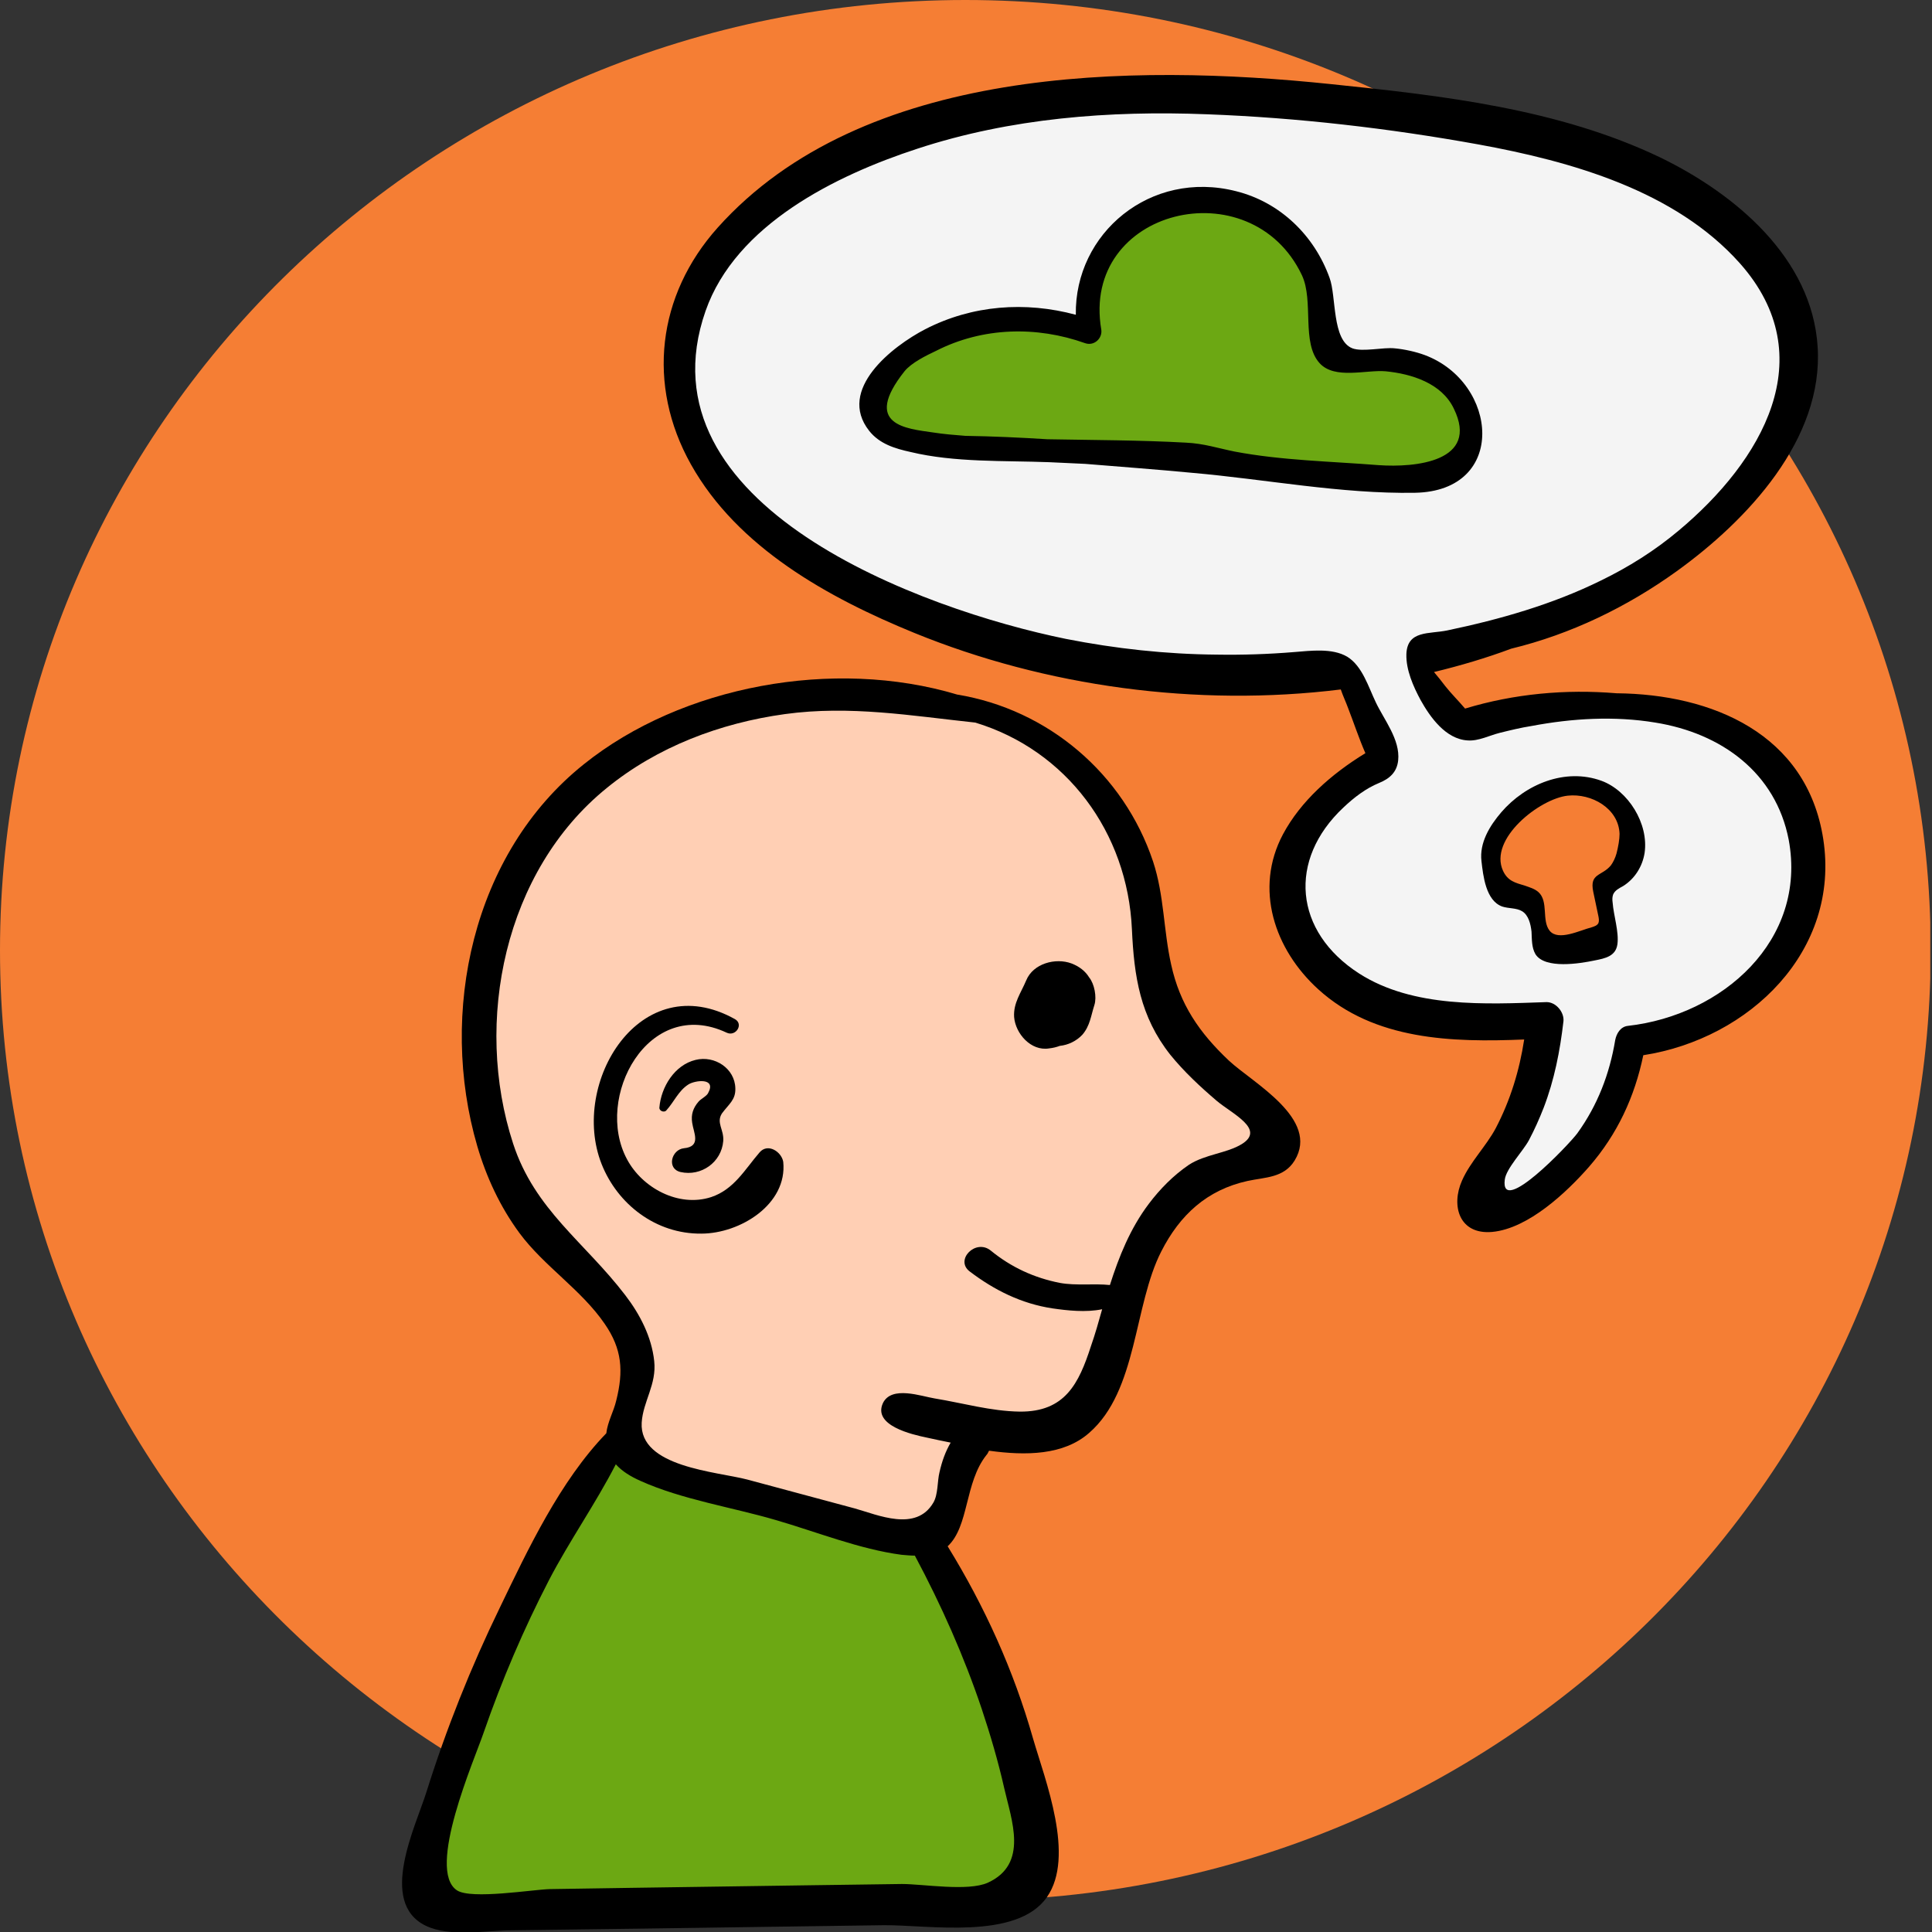<svg width="136" height="136" viewBox="0 0 136 136" fill="none" xmlns="http://www.w3.org/2000/svg">
<rect x="0" y="0" width="136" height="136" fill="#333333" stroke="none"/>
<g clip-path="url(#clip0)">
<path d="M67.954 133.787C105.484 133.787 135.908 103.838 135.908 66.894C135.908 29.949 105.484 0 67.954 0C30.424 0 0 29.949 0 66.894C0 103.838 30.424 133.787 67.954 133.787Z" fill="#F57E34"/>
<path d="M35.359 64.202C32.565 71.618 34.083 80.44 39.217 86.51C40.979 88.603 43.197 90.487 44.169 93.059C45.08 95.481 43.227 101.581 45.445 103.136C45.84 103.435 46.356 103.525 46.842 103.645C53.312 105.14 59.752 106.605 66.223 108.1C66.861 105.469 67.499 102.837 68.106 100.206C69.594 100.505 71.113 100.953 72.602 100.744C76.217 100.206 78.07 96.259 78.92 92.79C79.771 89.321 80.53 85.314 83.599 83.4C85.178 82.383 87.122 82.144 88.945 81.666C89.279 81.576 89.644 81.457 89.826 81.157C89.978 80.888 89.947 80.529 89.856 80.201C89.006 77.24 86.272 75.476 84.115 73.442C81.502 70.99 81.077 68.718 80.561 65.309C79.498 58.311 75.214 50.537 67.255 49.879C63.306 49.55 58.962 48.892 54.953 49.37C46.325 50.417 38.427 56.129 35.359 64.202Z" fill="#FFCFB4"/>
<path d="M29.618 131.724C29.557 132.083 29.527 132.501 29.739 132.8C29.952 133.159 30.408 133.309 30.833 133.399C34.205 134.236 37.728 134.116 41.222 133.997C50.852 133.668 60.481 133.339 70.08 133.01C70.536 132.98 71.022 132.98 71.386 132.711C71.751 132.471 71.964 132.053 72.116 131.634C72.845 129.511 72.055 127.209 71.235 125.115C69.321 120.062 67.377 115.008 65.463 109.954C65.281 109.446 65.068 108.938 64.704 108.579C64.218 108.1 63.519 107.891 62.85 107.712C60.906 107.203 58.993 106.665 57.048 106.157C52.796 105.02 48.543 103.854 44.26 102.718C43.834 102.598 43.409 102.479 42.984 102.598C42.407 102.748 42.042 103.286 41.738 103.794C36.361 112.795 30.954 121.048 29.618 131.724Z" fill="#6CA813"/>
<path d="M86.515 74.668C84.419 72.695 83.052 70.691 82.444 67.91C81.897 65.488 81.958 63.036 81.168 60.644C79.103 54.454 73.756 49.938 67.377 48.892C58.689 46.29 47.996 48.264 41.101 53.796C33.233 60.076 30.863 71.319 33.597 80.679C34.235 82.862 35.207 84.955 36.574 86.809C38.306 89.141 40.918 90.786 42.559 93.178C43.804 94.973 43.895 96.528 43.379 98.591C43.197 99.368 42.771 100.086 42.68 100.893C39.43 104.243 37.151 109.087 35.177 113.184C33.142 117.37 31.41 121.706 30.013 126.162C29.253 128.584 26.611 133.907 29.952 135.551C31.684 136.389 34.235 135.88 36.088 135.88C39.126 135.85 42.164 135.791 45.232 135.761C50.882 135.671 56.532 135.611 62.213 135.521C65.311 135.492 71.569 136.598 73.695 133.548C75.7 130.677 73.574 125.324 72.723 122.394C71.356 117.58 69.321 113.094 66.709 108.848C68.228 107.442 67.893 104.362 69.443 102.419C69.534 102.329 69.564 102.209 69.625 102.12C72.207 102.478 74.88 102.448 76.672 100.864C80.075 97.903 79.801 91.893 81.745 88.095C83.052 85.523 84.965 83.759 87.821 83.131C89.066 82.862 90.373 82.922 91.132 81.696C92.924 78.765 88.185 76.223 86.515 74.668ZM69.109 120.301C69.716 122.125 70.263 123.979 70.688 125.863C71.204 128.135 72.42 131.215 69.534 132.531C68.136 133.159 64.977 132.621 63.489 132.621L56.958 132.711C52.826 132.77 48.695 132.83 44.564 132.89L38.701 132.98C37.516 133.01 33.172 133.727 32.17 133.069C29.983 131.634 33.415 123.829 34.053 121.945C35.329 118.267 36.848 114.709 38.64 111.24C40.068 108.489 41.921 105.857 43.349 103.076C43.804 103.585 44.412 103.944 45.08 104.243C47.996 105.558 51.52 106.097 54.588 106.994C57.474 107.831 60.512 109.057 63.458 109.446C63.792 109.476 64.127 109.506 64.4 109.506C66.253 112.974 67.863 116.593 69.109 120.301ZM87.426 80.529C86.363 81.187 84.844 81.247 83.69 81.995C82.596 82.742 81.654 83.699 80.865 84.746C79.558 86.48 78.768 88.454 78.13 90.457C76.976 90.338 75.761 90.517 74.607 90.308C72.784 89.949 71.174 89.201 69.746 88.035C68.683 87.168 67.195 88.693 68.258 89.5C69.989 90.816 71.903 91.773 74.09 92.102C75.123 92.251 76.429 92.401 77.584 92.162C77.341 93.029 77.098 93.896 76.794 94.763C75.943 97.395 74.971 99.398 71.782 99.368C69.746 99.338 67.802 98.77 65.797 98.441C64.856 98.292 62.76 97.514 62.152 98.77C61.423 100.355 64.218 100.983 65.22 101.193C65.737 101.312 66.344 101.432 66.921 101.551C66.557 102.179 66.314 102.837 66.132 103.645C65.98 104.243 66.04 105.2 65.706 105.768C64.491 107.861 61.788 106.635 60.178 106.186C57.656 105.499 55.135 104.841 52.614 104.153C50.457 103.585 44.989 103.286 45.171 100.146C45.262 98.651 46.234 97.455 46.052 95.81C45.87 94.106 45.05 92.521 44.017 91.175C41.161 87.437 37.638 85.164 36.119 80.499C33.324 71.917 35.511 61.302 42.711 55.471C46.265 52.57 50.7 50.895 55.256 50.267C59.843 49.639 64.157 50.387 68.653 50.865C75.062 52.809 79.376 58.58 79.68 65.428C79.832 68.748 80.257 71.558 82.383 74.25C83.355 75.446 84.479 76.492 85.634 77.479C86.727 78.406 89.097 79.483 87.426 80.529Z" fill="black"/>
<path d="M53.464 81.127C52.431 82.324 51.672 83.729 50.062 84.267C47.753 85.015 45.201 83.609 44.138 81.606C41.799 77.27 45.627 70.093 51.155 72.695C51.793 72.994 52.37 72.097 51.732 71.738C45.08 68.03 40.098 76.223 42.346 81.935C43.47 84.776 46.173 86.869 49.363 86.839C52.097 86.839 55.438 84.776 55.135 81.785C55.013 81.068 54.041 80.44 53.464 81.127Z" fill="black"/>
<path d="M51.763 76.612C51.733 75.207 50.305 74.28 48.968 74.609C47.48 74.967 46.538 76.522 46.417 77.958C46.386 78.197 46.751 78.347 46.903 78.167C47.449 77.569 47.753 76.791 48.452 76.343C48.907 76.044 50.457 75.835 49.849 76.941C49.758 77.15 49.333 77.36 49.181 77.539C48.786 77.988 48.634 78.466 48.725 79.034C48.816 79.722 49.394 80.709 48.148 80.828C47.267 80.918 46.903 82.264 47.905 82.503C49.363 82.832 50.791 81.815 50.912 80.32C50.973 79.513 50.396 79.034 50.821 78.376C51.307 77.719 51.793 77.419 51.763 76.612Z" fill="black"/>
<path d="M66.8 9.031C63.003 10.047 59.236 11.274 55.895 13.337C52.583 15.4 49.728 18.39 48.482 22.069C47.602 24.73 47.723 27.601 48.816 30.172C49.88 32.684 52.036 34.538 54.133 36.303C58.537 40.011 63.732 42.851 69.23 44.646C76.946 47.187 85.269 47.785 93.35 46.828C93.866 46.769 94.474 46.709 94.868 47.068C95.081 47.277 95.172 47.576 95.263 47.845C95.658 49.071 95.932 50.387 96.539 51.523C96.965 52.331 97.481 52.719 96.904 53.587C96.296 54.454 94.838 54.962 93.988 55.65C93.046 56.398 92.226 57.265 91.648 58.311C90.312 60.763 90.585 63.903 92.043 66.296C93.502 68.688 96.023 70.362 98.727 71.14C101.43 71.917 104.346 71.858 107.141 71.379C107.688 71.289 108.417 71.289 108.538 71.798C108.569 71.947 108.538 72.127 108.508 72.306C107.627 76.223 106.139 79.991 104.073 83.46C103.921 83.729 103.739 83.998 103.739 84.297C103.678 85.045 104.559 85.553 105.288 85.493C106.017 85.404 106.655 84.925 107.232 84.447C110.331 81.875 113.429 78.885 114.401 75.027C114.492 74.609 114.583 74.19 114.826 73.831C115.343 73.084 116.376 72.874 117.257 72.695C120.203 72.097 123.119 70.721 124.942 68.359C126.582 66.236 127.251 63.514 127.403 60.853C127.555 58.491 127.251 55.889 125.61 54.155C125.003 53.497 124.243 53.019 123.454 52.57C118.441 49.759 112.366 49.101 106.655 49.968C105.622 50.118 103.496 50.836 102.493 50.387C101.552 49.968 100.914 48.114 100.397 47.247C100.185 46.888 99.972 46.47 100.185 46.111C100.336 45.872 100.64 45.752 100.914 45.662C105.744 44.018 110.331 42.463 114.766 39.861C119.11 37.319 123.605 34.299 125.458 29.664C126.005 28.318 126.279 26.883 126.309 25.448C126.4 20.095 122.755 15.191 118.138 12.35C113.52 9.509 108.022 8.403 102.645 7.685C96.63 6.848 90.585 6.788 84.54 6.698C78.586 6.609 72.572 7.476 66.8 9.031Z" fill="#F4F4F4"/>
<path d="M105.379 59.717C105.136 60.764 105.106 61.989 105.895 62.707C106.503 63.275 107.414 63.335 108.234 63.365C108.356 64.262 108.508 65.129 108.69 66.026C108.751 66.355 108.842 66.744 109.146 66.924C109.601 67.223 110.179 66.864 110.695 66.714C111.242 66.565 111.88 66.654 112.396 66.355C113.004 65.996 113.186 65.249 113.125 64.561C113.064 63.873 112.821 63.245 112.761 62.558C112.761 62.408 112.761 62.229 112.821 62.079C112.913 61.93 113.064 61.84 113.186 61.75C114.735 60.764 115.252 58.521 114.31 56.966C111.789 52.779 106.23 56.218 105.379 59.717Z" fill="#F57E34"/>
<path d="M76.308 23.026C72.207 21.68 67.499 22.308 63.914 24.7C62.972 25.328 62.061 26.106 61.636 27.122C61.18 28.139 61.332 29.485 62.182 30.202C62.699 30.621 63.367 30.8 64.035 30.92C66.192 31.339 68.379 31.518 70.597 31.698C79.315 32.385 88.034 33.073 96.752 33.791C98.696 33.94 100.914 34 102.311 32.684C104.134 30.95 103.374 27.66 101.339 26.195C99.304 24.73 96.509 24.7 94.018 25.209C93.927 21.919 92.894 18.54 90.494 16.267C84.814 10.795 75.974 15.61 76.308 23.026Z" fill="#6CA813"/>
<path d="M128.344 59.059C127.19 51.643 120.507 48.862 113.793 48.802C110.209 48.503 106.594 48.832 103.131 49.879C102.675 49.34 102.159 48.832 101.734 48.294C101.491 47.965 101.217 47.636 100.944 47.307C102.797 46.858 104.619 46.32 106.381 45.662C110.573 44.646 114.522 42.732 118.016 40.22C122.998 36.632 128.375 30.92 127.949 24.401C127.554 18.181 122.178 13.666 116.892 11.094C109.723 7.655 101.521 6.728 93.684 5.921C79.619 4.456 60.724 4.635 50.517 16.028C46.265 20.783 45.505 27.092 48.634 32.684C51.915 38.545 58.294 42.074 64.37 44.556C73.604 48.324 84.236 49.789 94.382 48.533C94.534 48.981 94.747 49.43 94.899 49.849C95.294 50.865 95.658 51.972 96.114 53.019C93.714 54.484 91.557 56.398 90.312 58.73C88.276 62.558 89.704 66.834 92.803 69.645C96.752 73.233 102.22 73.383 107.293 73.173C106.959 75.356 106.321 77.449 105.288 79.423C104.619 80.679 103.496 81.785 102.918 83.101C102.129 84.865 102.706 86.929 105.045 86.719C107.596 86.48 110.3 83.909 111.849 82.144C113.854 79.842 115.069 77.21 115.677 74.28C123.18 73.114 129.559 66.924 128.344 59.059ZM114.583 72.216C114.067 72.276 113.793 72.755 113.702 73.203C113.307 75.595 112.457 77.808 111.029 79.782C110.452 80.559 105.592 85.673 105.926 83.041C106.017 82.264 107.232 81.008 107.627 80.26C108.022 79.513 108.356 78.765 108.66 77.988C109.419 76.014 109.814 73.981 110.057 71.887C110.118 71.26 109.541 70.542 108.872 70.542C104.559 70.691 99.486 70.96 95.689 68.538C91.071 65.578 90.646 60.524 94.565 56.846C95.324 56.128 96.144 55.5 97.086 55.112C97.815 54.813 98.331 54.364 98.422 53.527C98.574 52.062 97.42 50.656 96.843 49.43C96.326 48.354 95.901 46.888 94.838 46.23C93.775 45.602 92.256 45.812 91.102 45.901C89.279 46.051 87.456 46.111 85.634 46.081C82.079 46.051 78.525 45.662 75.032 44.974C64.916 42.911 44.867 35.615 49.667 21.889C51.793 15.819 58.81 12.35 64.582 10.466C71.144 8.313 78.1 7.775 84.965 8.044C91.345 8.283 97.785 9.031 104.073 10.167C110.634 11.363 117.925 13.427 122.481 18.54C128.344 25.149 124 32.475 118.168 37.349C116.497 38.755 114.644 39.921 112.669 40.878C109.267 42.552 105.592 43.599 101.886 44.376C100.61 44.646 99.06 44.346 99 46.051C98.969 47.157 99.486 48.324 100.002 49.281C100.67 50.477 101.764 52.032 103.313 52.121C104.073 52.181 104.862 51.763 105.592 51.583C106.321 51.404 107.05 51.224 107.809 51.105C110.665 50.566 113.642 50.387 116.527 50.865C121.175 51.613 125.003 54.394 125.914 59.119C127.22 66.176 121.266 71.469 114.583 72.216Z" fill="black"/>
<path d="M100.306 24.999C99.668 24.76 98.848 24.581 98.179 24.521C97.389 24.431 95.931 24.79 95.202 24.521C93.744 23.953 94.078 20.843 93.592 19.557C92.529 16.596 90.129 14.234 87.001 13.457C80.986 11.931 75.639 16.417 75.731 22.158C72.176 21.201 68.44 21.471 65.129 23.175C62.82 24.371 58.901 27.421 61.18 30.322C61.909 31.249 63.002 31.578 64.096 31.817C67.195 32.565 70.688 32.415 73.847 32.535C74.698 32.565 75.548 32.624 76.399 32.654C78.92 32.864 81.411 33.043 83.902 33.282C89.066 33.731 94.412 34.778 99.607 34.688C106.138 34.568 105.47 26.943 100.306 24.999ZM97.055 32.744C93.683 32.475 90.221 32.415 86.909 31.787C85.725 31.548 84.753 31.219 83.477 31.159C80.226 30.98 76.976 30.98 73.726 30.92C71.812 30.8 69.868 30.711 67.954 30.681C67.195 30.621 66.435 30.561 65.676 30.442C63.823 30.172 60.663 29.933 63.671 26.136C64.157 25.537 65.19 25.029 65.888 24.7C69.169 23.026 72.966 22.936 76.399 24.162C77.037 24.371 77.614 23.803 77.523 23.205C76.065 14.682 88.064 11.812 91.648 19.377C92.499 21.201 91.588 24.132 92.894 25.567C93.957 26.733 96.174 26.016 97.541 26.136C99.364 26.315 101.49 26.973 102.341 28.767C104.164 32.505 99.607 32.923 97.055 32.744Z" fill="black"/>
<path d="M112.73 54.962C110.179 54.035 107.384 55.201 105.683 57.175C104.862 58.132 104.133 59.328 104.285 60.614C104.407 61.66 104.589 63.395 105.743 63.813C106.199 63.963 106.746 63.903 107.141 64.142C107.596 64.412 107.748 65.04 107.809 65.578C107.839 66.116 107.809 66.684 108.082 67.163C108.751 68.239 111.242 67.821 112.244 67.611C113.004 67.462 113.733 67.312 113.854 66.475C113.976 65.608 113.581 64.412 113.52 63.544C113.49 63.335 113.49 63.156 113.55 62.976C113.672 62.677 113.976 62.528 114.249 62.378C115.069 61.87 115.616 61.003 115.768 60.046C116.072 57.982 114.614 55.65 112.73 54.962ZM113.793 60.076C113.702 60.405 113.55 60.704 113.399 60.913C112.761 61.69 111.88 61.451 112.153 62.767C112.275 63.335 112.396 63.933 112.518 64.501C112.548 64.651 112.578 64.83 112.518 64.98C112.426 65.159 112.214 65.219 112.032 65.279C111.211 65.488 109.692 66.266 109.085 65.518C108.508 64.8 109.024 63.455 108.295 62.797C108.022 62.558 107.688 62.468 107.353 62.348C106.655 62.139 106.138 62.019 105.804 61.302C104.771 59.059 108.386 56.218 110.361 56.009C112.032 55.829 113.945 56.906 114.006 58.7C114.006 59.089 113.915 59.597 113.793 60.076Z" fill="black"/>
<path d="M75.427 67.82C74.303 67.402 72.723 67.82 72.237 69.017C71.873 69.884 71.326 70.602 71.387 71.588C71.478 72.755 72.572 74.01 73.847 73.801C74.121 73.771 74.364 73.712 74.607 73.622C75.184 73.562 75.761 73.293 76.186 72.844C76.733 72.216 76.794 71.499 77.037 70.751C77.219 70.183 77.037 69.256 76.672 68.807C76.399 68.359 75.974 68.03 75.427 67.82Z" fill="black"/>
</g>
<defs>
<clipPath id="clip0">
<rect width="135.878" height="136" fill="white"/>
</clipPath>
</defs>
</svg>
